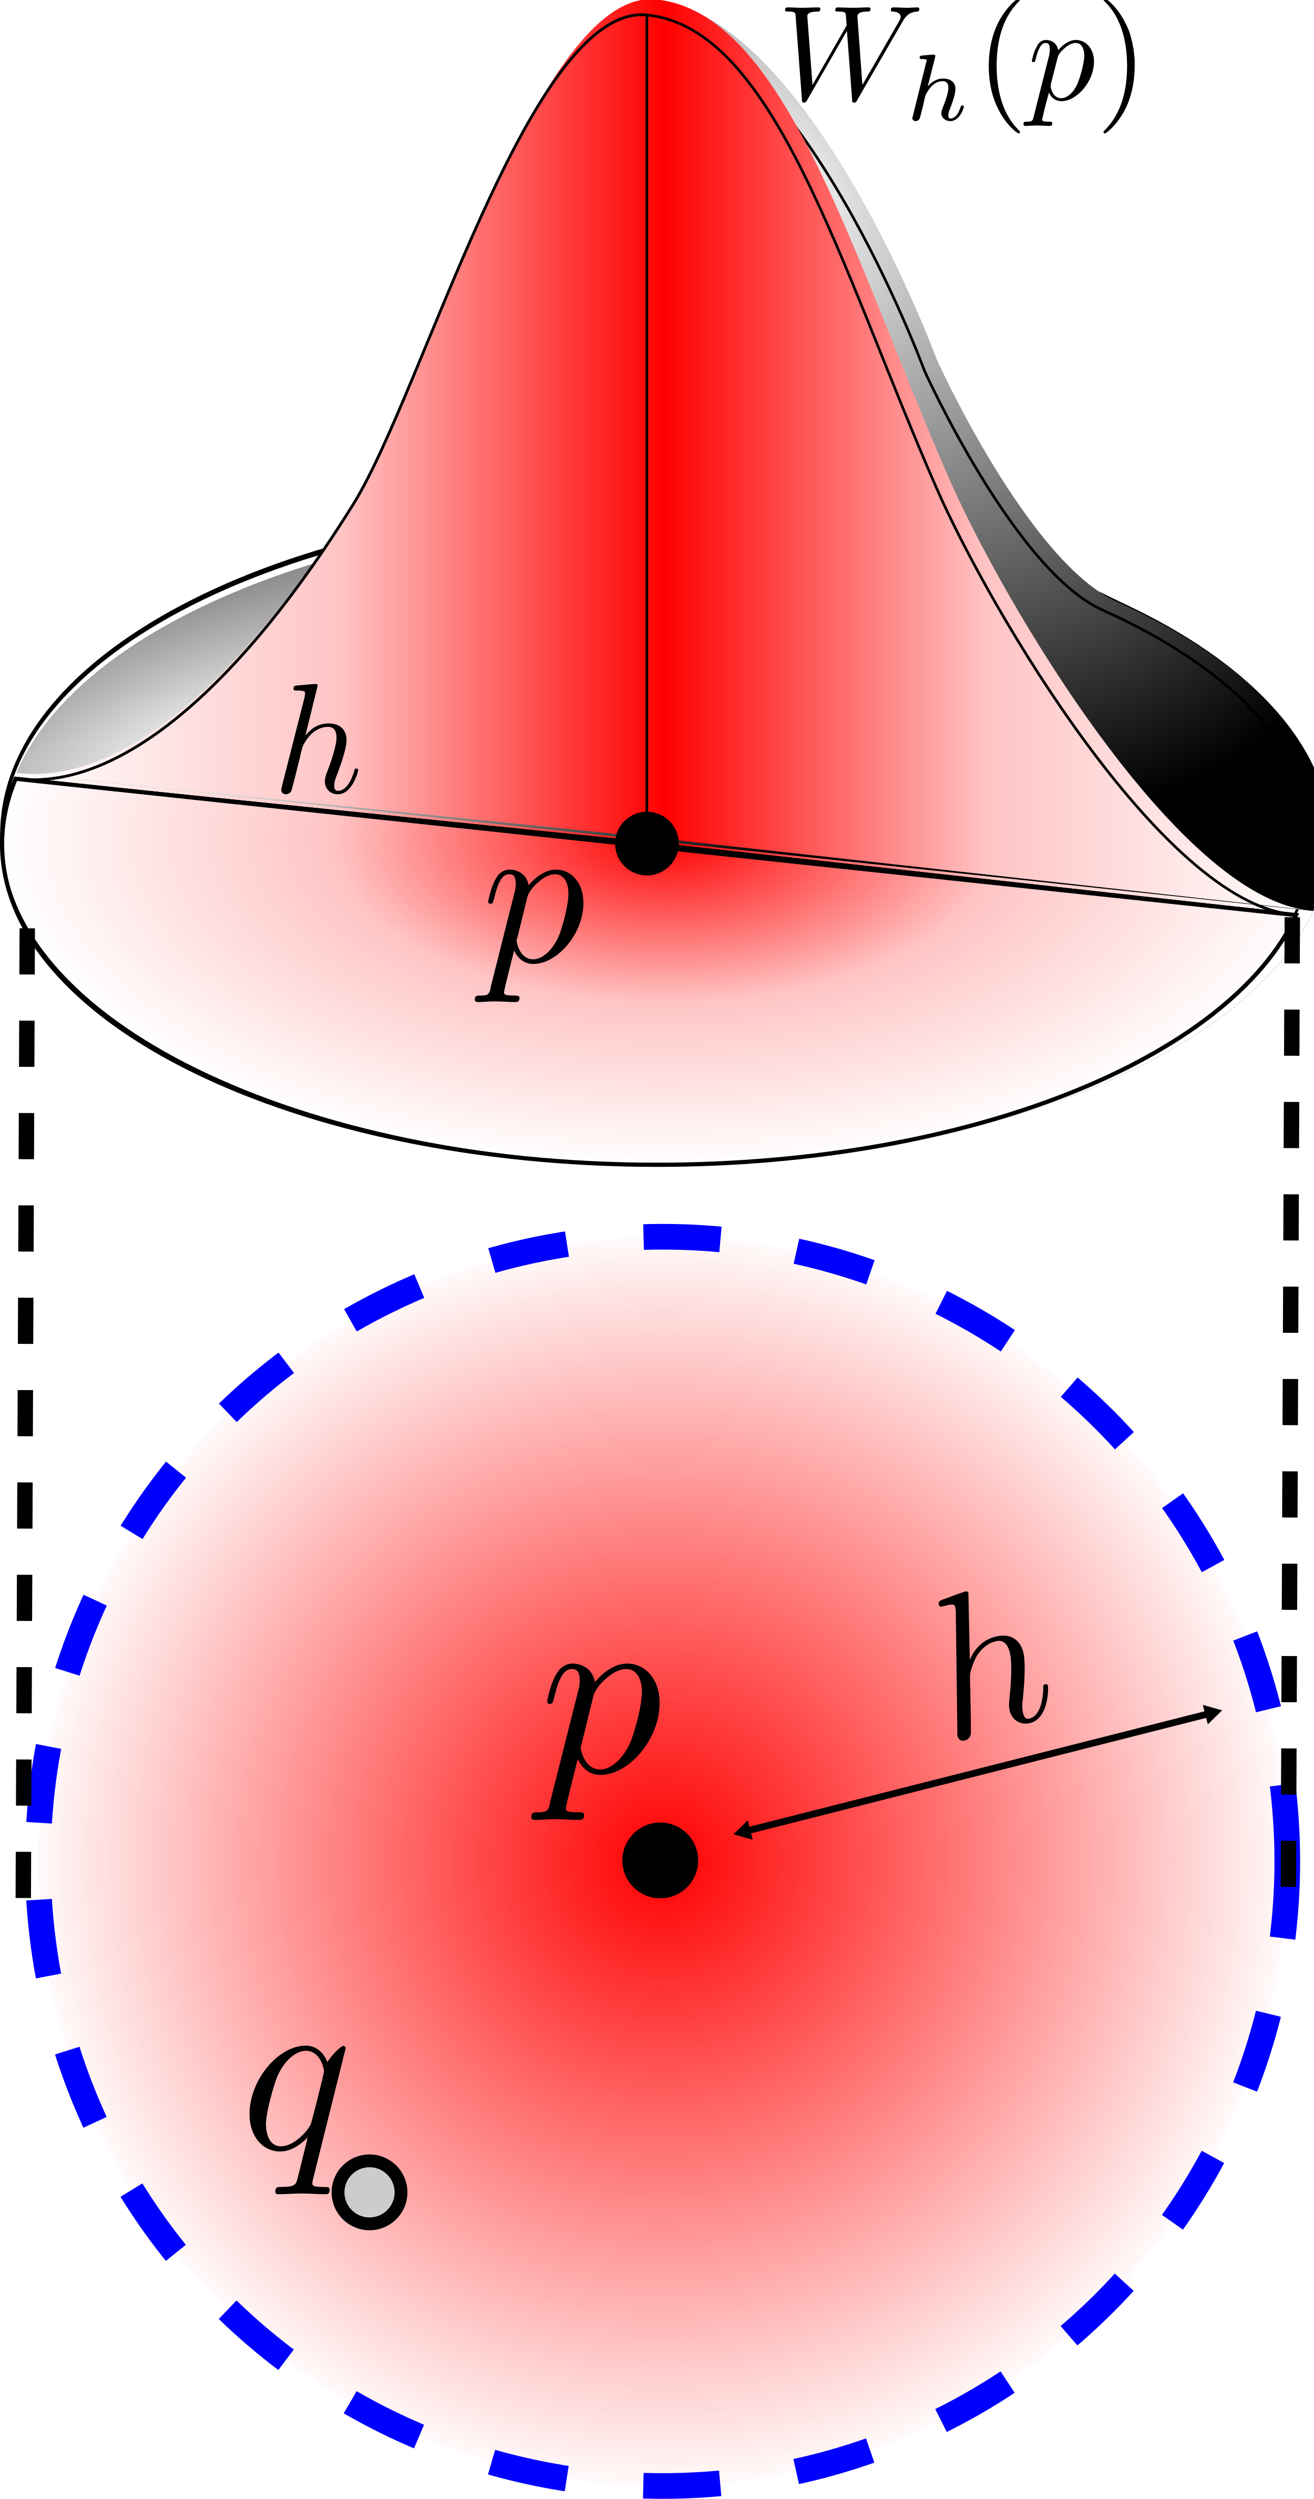 <?xml version="1.0" encoding="UTF-8" standalone="no"?>
<!-- Created with Inkscape (http://www.inkscape.org/) -->

<svg
   xmlns:dc="http://purl.org/dc/elements/1.1/"
   xmlns:cc="http://creativecommons.org/ns#"
   xmlns:rdf="http://www.w3.org/1999/02/22-rdf-syntax-ns#"
   xmlns:svg="http://www.w3.org/2000/svg"
   xmlns="http://www.w3.org/2000/svg"
   xmlns:xlink="http://www.w3.org/1999/xlink"
   xmlns:sodipodi="http://sodipodi.sourceforge.net/DTD/sodipodi-0.dtd"
   xmlns:inkscape="http://www.inkscape.org/namespaces/inkscape"
   width="51.217mm"
   height="97.408mm"
   viewBox="0 0 51.217 97.408"
   version="1.1"
   id="svg8"
   inkscape:version="0.92.3 (2405546, 2018-03-11)"
   sodipodi:docname="kernel_continuous.svg">
  <sodipodi:namedview
     id="base"
     pagecolor="#ffffff"
     bordercolor="#666666"
     borderopacity="1.0"
     inkscape:pageopacity="0.0"
     inkscape:pageshadow="2"
     inkscape:zoom="1.4"
     inkscape:cx="-32.159578"
     inkscape:cy="201.35406"
     inkscape:document-units="mm"
     inkscape:current-layer="layer1"
     showgrid="false"
     inkscape:window-width="1497"
     inkscape:window-height="898"
     inkscape:window-x="423"
     inkscape:window-y="68"
     inkscape:window-maximized="0"
     fit-margin-top="0"
     fit-margin-left="0"
     fit-margin-right="0"
     fit-margin-bottom="0" />
  <defs
     id="defs2">
    <linearGradient
       inkscape:collect="always"
       id="linearGradient1120">
      <stop
         style="stop-color:#ff0000;stop-opacity:1;"
         offset="0"
         id="stop1116" />
      <stop
         style="stop-color:#ff0000;stop-opacity:0;"
         offset="1"
         id="stop1118" />
    </linearGradient>
    <marker
       inkscape:isstock="true"
       style="overflow:visible"
       id="TriangleInL"
       refX="0"
       refY="0"
       orient="auto"
       inkscape:stockid="TriangleInL">
      <path
         transform="scale(-0.8)"
         style="fill:#000000;fill-opacity:1;fill-rule:evenodd;stroke:#000000;stroke-width:1pt;stroke-opacity:1"
         d="M 5.77,0 -2.88,5 V -5 Z"
         id="path1218"
         inkscape:connector-curvature="0" />
    </marker>
    <marker
       inkscape:isstock="true"
       style="overflow:visible"
       id="TriangleOutL"
       refX="0"
       refY="0"
       orient="auto"
       inkscape:stockid="TriangleOutL">
      <path
         transform="scale(0.8)"
         style="fill:#000000;fill-opacity:1;fill-rule:evenodd;stroke:#000000;stroke-width:1pt;stroke-opacity:1"
         d="M 5.77,0 -2.88,5 V -5 Z"
         id="path1227"
         inkscape:connector-curvature="0" />
    </marker>
    <marker
       inkscape:isstock="true"
       style="overflow:visible"
       id="Arrow2Lend"
       refX="0"
       refY="0"
       orient="auto"
       inkscape:stockid="Arrow2Lend">
      <path
         transform="matrix(-1.1,0,0,-1.1,-1.1,0)"
         d="M 8.719,4.034 -2.207,0.016 8.719,-4.002 c -1.745,2.372 -1.735,5.617 -6e-7,8.035 z"
         style="fill:#000000;fill-opacity:1;fill-rule:evenodd;stroke:#000000;stroke-width:0.625;stroke-linejoin:round;stroke-opacity:1"
         id="path1106"
         inkscape:connector-curvature="0" />
    </marker>
    <clipPath
       id="clipPath88"
       clipPathUnits="userSpaceOnUse">
      <path
         inkscape:connector-curvature="0"
         id="path86"
         d="M 2099.61,3720.03 C 1751.84,3717.02 1435.43,2572.45 1224.61,2233.5 892.5,1699.56 527.621,1364.99 207.621,1399.25 L 2116.09,1205.03 4076.09,988 c -394.29,37.15 -918.63,924.14 -1081.48,1297.03 -290.82,665.78 -489.92,1397.07 -878.52,1434.22 -5.54,0.54 -10.97,0.82 -16.48,0.78 z" />
    </clipPath>
    <linearGradient
       id="linearGradient100"
       spreadMethod="pad"
       gradientTransform="matrix(8,0,0,-8,-1083.9,5292.51)"
       gradientUnits="userSpaceOnUse"
       y2="367.312"
       x2="645.5"
       y1="367.312"
       x1="160.938">
      <stop
         id="stop90"
         offset="0"
         style="stop-opacity:1;stop-color:#ffffff" />
      <stop
         id="stop92"
         offset="0.25"
         style="stop-opacity:1;stop-color:#ffc4c4" />
      <stop
         id="stop94"
         offset="0.5"
         style="stop-opacity:1;stop-color:#ff0000" />
      <stop
         id="stop96"
         offset="0.75"
         style="stop-opacity:1;stop-color:#ffc4c4" />
      <stop
         id="stop98"
         offset="1"
         style="stop-opacity:1;stop-color:#ffffff" />
    </linearGradient>
    <clipPath
       id="clipPath70"
       clipPathUnits="userSpaceOnUse">
      <path
         inkscape:connector-curvature="0"
         id="path68"
         d="m 4084.1,988 c 34.38,70.66 52.5,144.37 52.5,220 0,276.99 -243.51,526.75 -633.79,703.08 m 0,0 c -268.55,117.15 -543.86,728.25 -543.86,728.25 0,0 -374.26,1018.55 -842.86,1080 V 1205.03 L 4084.1,988" />
    </clipPath>
    <radialGradient
       id="radialGradient76"
       spreadMethod="pad"
       gradientTransform="matrix(11.786,-12.981,-7.998,-7.262,-432.198,11054.5)"
       gradientUnits="userSpaceOnUse"
       r="126.781"
       cy="291.717"
       cx="444.138"
       fy="291.717"
       fx="444.138">
      <stop
         id="stop72"
         offset="0"
         style="stop-opacity:1;stop-color:#ffffff" />
      <stop
         id="stop74"
         offset="1"
         style="stop-opacity:1;stop-color:#000000" />
    </radialGradient>
    <clipPath
       id="clipPath44"
       clipPathUnits="userSpaceOnUse">
      <path
         inkscape:connector-curvature="0"
         id="path42"
         d="m 199.609,1400.03 c -26.91,-63.95 -41.25,-129.96 -41.25,-197.78 0,-538.16 890.621,-974.488 1989.261,-974.488 946.99,0 1739.29,324.066 1940,758.238 z" />
    </clipPath>
    <radialGradient
       id="radialGradient52"
       spreadMethod="pad"
       gradientTransform="matrix(10.201,0,0,-5.025,-1925.61,6479.4)"
       gradientUnits="userSpaceOnUse"
       r="195.5"
       cy="1050.22"
       cx="399.286"
       fy="1050.22"
       fx="399.286">
      <stop
         id="stop46"
         offset="0"
         style="stop-opacity:1;stop-color:#ff0000" />
      <stop
         id="stop48"
         offset="0.5"
         style="stop-opacity:1;stop-color:#ffc4c4" />
      <stop
         id="stop50"
         offset="1"
         style="stop-opacity:1;stop-color:#ffffff" />
    </radialGradient>
    <clipPath
       id="clipPath24"
       clipPathUnits="userSpaceOnUse">
      <path
         inkscape:connector-curvature="0"
         id="path22"
         d="m 4136.72,1202.18 c 0,-538.168 -890.59,-974.418 -1989.18,-974.418 -1098.63,0 -1989.22,436.25 -1989.22,974.418 0,538.16 890.59,974.45 1989.22,974.45 1098.59,0 1989.18,-436.29 1989.18,-974.45 z" />
    </clipPath>
    <radialGradient
       id="radialGradient30"
       spreadMethod="pad"
       gradientTransform="matrix(13.358,4.384,1.567,-4.774,-4333.44,5046.26)"
       gradientUnits="userSpaceOnUse"
       r="195.5"
       cy="992.323"
       cx="270.158"
       fy="992.323"
       fx="270.158">
      <stop
         id="stop26"
         offset="0"
         style="stop-opacity:1;stop-color:#ffffff" />
      <stop
         id="stop28"
         offset="1"
         style="stop-opacity:1;stop-color:#000000" />
    </radialGradient>
    <radialGradient
       inkscape:collect="always"
       xlink:href="#linearGradient1120"
       id="radialGradient1124"
       cx="66.426"
       cy="63.637"
       fx="66.426"
       fy="63.637"
       r="24.849"
       gradientUnits="userSpaceOnUse" />
  </defs>
  <g
     id="layer1"
     inkscape:groupmode="layer"
     inkscape:label="Layer 1"
     transform="translate(-40.599,8.922)">
    <circle
       r="24.349"
       cy="63.637"
       cx="66.426"
       id="path1077"
       style="opacity:1;fill:url(#radialGradient1124);fill-opacity:1;stroke:#0000ff;stroke-width:1;stroke-miterlimit:4;stroke-dasharray:3, 3;stroke-dashoffset:0" />
    <circle
       r="1.228"
       cy="63.6"
       cx="66.335"
       id="path1081"
       style="opacity:1;fill:#000000;fill-opacity:0.995;stroke:#000000;stroke-width:0.5;stroke-miterlimit:4;stroke-dasharray:none;stroke-dashoffset:0" />
    <path
       sodipodi:nodetypes="cc"
       inkscape:connector-curvature="0"
       id="path1083"
       d="M 69.624,62.471 87.798,57.861"
       style="fill:none;stroke:#000000;stroke-width:0.265px;stroke-linecap:butt;stroke-linejoin:miter;stroke-opacity:1;marker-start:url(#TriangleInL);marker-end:url(#TriangleOutL)" />
    <g
       id="g1899"
       transform="matrix(0.641,0,0,0.641,-140.798,-16)"
       style="fill:#000000">
      <g
         id="g1897"
         transform="matrix(0.3,0,0,-0.3,-52.5,222.75)"
         xml:space="preserve"
         stroke-miterlimit="10.433"
         font-style="normal"
         font-variant="normal"
         font-weight="normal"
         font-stretch="normal"
         font-size-adjust="none"
         letter-spacing="normal"
         word-spacing="normal"
         style="font-style:normal;font-variant:normal;font-weight:normal;font-stretch:normal;letter-spacing:normal;word-spacing:normal;text-anchor:start;fill:#000000;fill-opacity:1;fill-rule:evenodd;stroke:#000000;stroke-linecap:butt;stroke-linejoin:miter;stroke-miterlimit:10.433;stroke-dasharray:none;stroke-dashoffset:0;stroke-opacity:1"><path
           d="m 1229.8,340.36 v -0.15 -0.15 l -0.1,-0.14 v -0.13 -0.12 l -0.1,-0.12 v -0.11 -0.11 l -0.1,-0.1 v -0.09 l -0.1,-0.09 v -0.08 l -0.1,-0.07 v -0.07 l -0.1,-0.06 v -0.06 l -0.1,-0.06 -0.1,-0.05 v -0.04 l -0.1,-0.04 -0.1,-0.04 -0.1,-0.03 -0.1,-0.03 -0.2,-0.02 -0.1,-0.02 v -0.01 l -0.1,-0.01 -0.1,-0.01 h -0.1 v -0.01 l -0.1,-0.01 h -0.1 -0.1 l -0.1,-0.01 h -0.1 -0.1 v 0 h -0.1 -0.1 c -0.6,0 -1.2,0 -1.2,-0.94 0,-0.41 0.3,-0.61 0.7,-0.61 1.3,0 2.7,0.16 4.1,0.16 1.7,0 3.4,-0.16 5,-0.16 0.2,0 0.9,0 0.9,1 0,0.55 -0.5,0.55 -1.2,0.55 -2.5,0 -2.5,0.36 -2.5,0.79 0,0.61 2.1,8.72 2.4,9.97 0.7,-1.44 2.1,-3.19 4.6,-3.19 v 1.1 c -3.3,0 -4,4.14 -4,4.44 0,0.09 0,0.2 0.2,0.79 l 2.4,9.77 c 0.4,1.34 1.7,2.73 2.6,3.48 1.7,1.55 3.2,1.89 4,1.89 2,0 3.2,-1.73 3.2,-4.68 0,-2.94 -1.6,-8.66 -2.5,-10.57 -1.7,-3.48 -4.1,-5.12 -5.9,-5.12 v -1.1 c 5.8,0 12,7.27 12,14.6 0,4.69 -2.8,7.97 -6.6,7.97 -2.5,0 -4.9,-1.78 -6.5,-3.74 -0.5,2.69 -2.7,3.74 -4.5,3.74 -2.3,0 -3.3,-1.94 -3.7,-2.83 -0.9,-1.7 -1.5,-4.69 -1.5,-4.84 0,-0.5 0.5,-0.5 0.5,-0.5 0.5,0 0.6,0.06 0.9,1.15 0.8,3.53 1.8,5.92 3.6,5.92 0.9,0 1.6,-0.39 1.6,-2.28 0,-1.15 -0.2,-1.7 -0.4,-2.54 z"
           id="path1895"
           inkscape:connector-curvature="0"
           style="fill:#000000;stroke-width:0" /></g>    </g>
    <g
       transform="matrix(1.772,-0.475,0.475,1.772,-91.933,74.955)"
       id="g940">
      <g
         style="font-style:normal;font-variant:normal;font-weight:normal;font-stretch:normal;letter-spacing:normal;word-spacing:normal;text-anchor:start;fill:none;fill-opacity:1;fill-rule:evenodd;stroke:#000000;stroke-linecap:butt;stroke-linejoin:miter;stroke-miterlimit:10.433;stroke-dasharray:none;stroke-dashoffset:0;stroke-opacity:1"
         id="g938"
         transform="matrix(0.087,0,0,-0.087,-15.163,45.666)"
         xml:space="preserve"
         stroke-miterlimit="10.433"
         font-style="normal"
         font-variant="normal"
         font-weight="normal"
         font-stretch="normal"
         font-size-adjust="none"
         letter-spacing="normal"
         word-spacing="normal"><path
           style="fill:#000000;stroke-width:0"
           inkscape:connector-curvature="0"
           d="m 1240.1,380.47 v 0.01 0 0.01 0.01 0.01 0.01 0.02 0.02 0.02 0.02 0.02 0.02 0.03 0.02 l -0.1,0.02 v 0.03 0.02 0.03 0.02 0.03 l -0.1,0.02 v 0.01 0.01 0.01 0.01 0.01 0.01 l -0.1,0.01 v 0.01 0.01 0.01 0.01 0 l -0.1,0.01 v 0.01 0 0.01 h -0.1 v 0.01 0 0 l -0.1,0.01 v 0 0 0 c -1.2,0 -4.8,-0.41 -6.1,-0.5 -0.4,-0.05 -1,-0.09 -1,-1 0,-0.59 0.5,-0.59 1.2,-0.59 2.4,0 2.5,-0.35 2.5,-0.85 l -0.1,-1 -7.3,-28.7 c -0.2,-0.69 -0.2,-0.8 -0.2,-1.09 0,-1.15 1,-1.4 1.5,-1.4 0.8,0 1.6,0.6 1.8,1.3 l 1,3.78 1.1,4.49 c 0.3,1.09 0.6,2.18 0.8,3.34 0.1,0.3 0.5,1.94 0.6,2.24 0.1,0.45 1.7,3.25 3.4,4.59 1.1,0.8 2.6,1.73 4.7,1.73 2.2,0 2.7,-1.68 2.7,-3.48 0,-2.69 -1.9,-8.13 -3.1,-11.16 -0.4,-1.15 -0.6,-1.75 -0.6,-2.75 0,-2.33 1.7,-4.08 4.1,-4.08 4.7,0 6.5,7.27 6.5,7.68 0,0.5 -0.4,0.5 -0.6,0.5 -0.5,0 -0.5,-0.16 -0.7,-0.91 -0.8,-2.64 -2.4,-6.17 -5.1,-6.17 -0.9,0 -1.2,0.5 -1.2,1.64 0,1.25 0.4,2.45 0.9,3.55 0.8,2.14 3,8.06 3,10.95 0,3.23 -2,5.33 -5.7,5.33 -3.2,0 -5.5,-1.53 -7.4,-3.83 z"
           id="path936" /></g>    </g>
    <circle
       r="1.228"
       cy="76.539"
       cx="55.002"
       id="path1081-3"
       style="opacity:1;fill:#cccccc;fill-opacity:0.995;stroke:#000000;stroke-width:0.5;stroke-miterlimit:4;stroke-dasharray:none;stroke-dashoffset:0" />
    <g
       id="g949"
       transform="matrix(2.101,0,0,2.101,-142.664,42.226)">
      <g
         word-spacing="normal"
         letter-spacing="normal"
         font-size-adjust="none"
         font-stretch="normal"
         font-weight="normal"
         font-variant="normal"
         font-style="normal"
         stroke-miterlimit="10.433"
         xml:space="preserve"
         transform="matrix(0.087,0,0,-0.087,-15.163,45.666)"
         id="content"
         style="font-style:normal;font-variant:normal;font-weight:normal;font-stretch:normal;letter-spacing:normal;word-spacing:normal;text-anchor:start;fill:none;fill-opacity:1;fill-rule:evenodd;stroke:#000000;stroke-linecap:butt;stroke-linejoin:miter;stroke-miterlimit:10.433;stroke-dasharray:none;stroke-dashoffset:0;stroke-opacity:1"><path
           id="path946"
           d="m 1250.6,367.91 v 0.02 0.02 0.02 0.02 0.02 0.02 0.02 0.02 0.02 l -0.1,0.03 v 0.02 0.02 0.02 0.02 0.02 0.02 0.01 l -0.1,0.02 v 0.02 0.02 0.01 0.01 l -0.1,0.02 v 0.01 0.01 0.01 l -0.1,0.01 v 0.01 0 0.01 h -0.1 v 0 0 c -0.5,0 -2.5,-1.98 -3.4,-3.44 -1.1,2.69 -3,3.49 -4.6,3.49 v -1.1 c 3.2,0 3.9,-4.03 3.9,-4.37 0,-0.31 -2.7,-11.22 -2.9,-11.42 -0.7,-1.39 -3.5,-4.58 -6.3,-4.58 v 0 c -3,0 -3.2,3.84 -3.2,4.69 0,2.39 1.5,7.81 2.3,9.9 1.5,3.69 4.1,5.78 6.2,5.78 v 1.1 c -5.9,0 -12,-7.38 -12,-14.6 0,-4.87 2.9,-7.97 6.5,-7.97 2.2,0 4.1,1.19 5.9,2.99 -0.4,-1.74 -2.1,-8.47 -2.2,-8.92 -0.4,-1.39 -0.8,-1.6 -3.6,-1.64 -0.6,0 -1.1,0 -1.1,-1 0,-0.05 0,-0.55 0.6,-0.55 1.6,0 3.3,0.16 5,0.16 1.7,0 3.5,-0.16 5.1,-0.16 0.3,0 0.9,0 0.9,1 0,0.55 -0.5,0.55 -1.3,0.55 -2.4,0 -2.4,0.36 -2.4,0.79 0,0.36 0.1,0.66 0.2,1.1 z"
           inkscape:connector-curvature="0"
           style="fill:#000000;stroke-width:0" /></g>    </g>
    <g
       transform="matrix(0.013,0,0,-0.013,38.648,39.407)"
       id="g18">
      <g
         id="g20"
         clip-path="url(#clipPath24)">
        <path
           d="m 4136.72,1202.18 c 0,-538.168 -890.59,-974.418 -1989.18,-974.418 -1098.63,0 -1989.22,436.25 -1989.22,974.418 0,538.16 890.59,974.45 1989.22,974.45 1098.59,0 1989.18,-436.29 1989.18,-974.45"
           style="fill:url(#radialGradient30);fill-opacity:1;fill-rule:nonzero;stroke:none"
           id="path32"
           inkscape:connector-curvature="0" />
      </g>
    </g>
    <g
       id="g34"
       transform="matrix(0.01,0,0,0.016,38.648,39.407)">
      <path
         d="m 5284.69,-987.632 c 0,442.12 -1137.72,800.517 -2541.19,800.517 -1403.51,0 -2541.244,-358.397 -2541.244,-800.517 0,-442.128 1137.734,-800.558 2541.244,-800.558 1403.47,0 2541.19,358.43 2541.19,800.558 z"
         style="fill:none;stroke:#000000;stroke-width:13.032;stroke-linecap:butt;stroke-linejoin:miter;stroke-miterlimit:4;stroke-dasharray:none;stroke-opacity:1"
         id="path36"
         inkscape:connector-curvature="0" />
    </g>
    <g
       transform="matrix(0.013,0,0,-0.013,38.648,39.407)"
       id="g38">
      <g
         id="g40"
         clip-path="url(#clipPath44)">
        <path
           d="m 199.609,1400.03 c -26.91,-63.95 -41.25,-129.96 -41.25,-197.78 0,-538.16 890.621,-974.488 1989.261,-974.488 946.99,0 1739.29,324.066 1940,758.238"
           style="fill:url(#radialGradient52);fill-opacity:1;fill-rule:nonzero;stroke:none"
           id="path54"
           inkscape:connector-curvature="0" />
      </g>
    </g>
    <path
       d="m 41.21,21.435 c -0.345,0.821 -0.53,1.668 -0.53,2.539 0,6.908 11.433,12.509 25.536,12.509 12.156,0 22.327,-4.16 24.903,-9.733 z"
       style="fill:none;stroke:#000000;stroke-width:0.163;stroke-linecap:butt;stroke-linejoin:miter;stroke-miterlimit:4;stroke-dasharray:none;stroke-opacity:1"
       id="path56"
       inkscape:connector-curvature="0" />
    <path
       d="M 65.812,23.938 V -8.338 c 4.988,0.477 7.545,9.865 11.278,18.412 2.09,4.786 8.82,16.174 13.882,16.651 z"
       style="fill:none;stroke:#000000;stroke-width:0.103;stroke-linecap:butt;stroke-linejoin:miter;stroke-miterlimit:4;stroke-dasharray:none;stroke-opacity:1"
       id="path62"
       inkscape:connector-curvature="0" />
    <g
       transform="matrix(0.013,0,0,-0.013,38.648,39.407)"
       id="g64">
      <g
         id="g66"
         clip-path="url(#clipPath70)">
        <path
           d="m 4084.1,988 c 34.38,70.66 52.5,144.37 52.5,220 0,276.99 -243.51,526.75 -633.79,703.08 m 0,0 c -268.55,117.15 -543.86,728.25 -543.86,728.25 0,0 -374.26,1018.55 -842.86,1080 V 1205.03 L 4084.1,988"
           style="fill:url(#radialGradient76);fill-opacity:1;fill-rule:nonzero;stroke:none"
           id="path78"
           inkscape:connector-curvature="0" />
      </g>
    </g>
    <path
       d="m 91.074,26.724 c 0.441,-0.907 0.674,-1.853 0.674,-2.824 0,-3.556 -3.126,-6.762 -8.136,-9.025 m 0,0 C 80.165,13.371 76.631,5.526 76.631,5.526 c 0,0 -4.804,-13.075 -10.82,-13.864 V 23.938 l 25.263,2.786"
       style="fill:none;stroke:#000000;stroke-width:0.103;stroke-linecap:butt;stroke-linejoin:miter;stroke-miterlimit:4;stroke-dasharray:none;stroke-opacity:1"
       id="path80"
       inkscape:connector-curvature="0" />
    <g
       transform="matrix(0.013,0,0,-0.013,38.648,39.407)"
       id="g82">
      <g
         id="g84"
         clip-path="url(#clipPath88)">
        <path
           d="M 2099.61,3720.03 C 1751.84,3717.02 1435.43,2572.45 1224.61,2233.5 892.5,1699.56 527.621,1364.99 207.621,1399.25 L 2116.09,1205.03 4076.09,988 c -394.29,37.15 -918.63,924.14 -1081.48,1297.03 -290.82,665.78 -489.92,1397.07 -878.52,1434.22 -5.54,0.54 -10.97,0.82 -16.48,0.78"
           style="fill:url(#linearGradient100);fill-opacity:1;fill-rule:nonzero;stroke:none"
           id="path102"
           inkscape:connector-curvature="0" />
      </g>
    </g>
    <path
       d="m 65.6,-8.347 c -4.464,0.039 -8.526,14.731 -11.232,19.082 -4.263,6.854 -8.947,11.149 -13.055,10.709 l 24.499,2.493 25.16,2.786 C 85.91,26.247 79.179,14.861 77.089,10.074 73.356,1.528 70.8,-7.86 65.812,-8.336 c -0.071,-0.007 -0.141,-0.011 -0.212,-0.01 z"
       style="fill:none;stroke:#000000;stroke-width:0.103;stroke-linecap:butt;stroke-linejoin:miter;stroke-miterlimit:4;stroke-dasharray:none;stroke-opacity:1"
       id="path104"
       inkscape:connector-curvature="0" />
    <path
       d="M 65.812,-8.338 C 61.264,-8.778 57.118,6.314 54.369,10.734 50.106,17.589 45.42,21.884 41.312,21.444 l 24.5,2.494 z"
       style="fill:none;stroke:#000000;stroke-width:0.103;stroke-linecap:butt;stroke-linejoin:miter;stroke-miterlimit:4;stroke-dasharray:none;stroke-opacity:1"
       id="path106"
       inkscape:connector-curvature="0" />
    <g
       transform="matrix(0.225,0,0,0.225,-112.109,-8.375)"
       id="g268">
      <g
         style="font-style:normal;font-variant:normal;font-weight:normal;font-stretch:normal;letter-spacing:normal;word-spacing:normal;text-anchor:start;fill:none;fill-opacity:1;fill-rule:evenodd;stroke:#000000;stroke-linecap:butt;stroke-linejoin:miter;stroke-miterlimit:10.433;stroke-dasharray:none;stroke-dashoffset:0;stroke-opacity:1"
         word-spacing="normal"
         letter-spacing="normal"
         font-size-adjust="none"
         font-stretch="normal"
         font-weight="normal"
         font-variant="normal"
         font-style="normal"
         stroke-miterlimit="10.433"
         xml:space="preserve"
         transform="matrix(0.724,0,0,-0.724,-126.667,415)"
         id="content-6"><path
           style="fill:#000000;stroke-width:0"
           inkscape:connector-curvature="0"
           id="path265"
           d="m 1229.8,340.36 v -0.15 -0.15 l -0.1,-0.14 v -0.13 -0.12 l -0.1,-0.12 v -0.11 -0.11 l -0.1,-0.1 v -0.09 l -0.1,-0.09 v -0.08 l -0.1,-0.07 v -0.07 l -0.1,-0.06 v -0.06 l -0.1,-0.06 -0.1,-0.05 v -0.04 l -0.1,-0.04 -0.1,-0.04 -0.1,-0.03 -0.1,-0.03 -0.2,-0.02 -0.1,-0.02 v -0.01 l -0.1,-0.01 -0.1,-0.01 h -0.1 v -0.01 l -0.1,-0.01 h -0.1 -0.1 l -0.1,-0.01 h -0.1 -0.1 v 0 h -0.1 -0.1 c -0.6,0 -1.2,0 -1.2,-0.94 0,-0.41 0.3,-0.61 0.7,-0.61 1.3,0 2.7,0.16 4.1,0.16 1.7,0 3.4,-0.16 5,-0.16 0.2,0 0.9,0 0.9,1 0,0.55 -0.5,0.55 -1.2,0.55 -2.5,0 -2.5,0.36 -2.5,0.79 0,0.61 2.1,8.72 2.4,9.97 0.7,-1.44 2.1,-3.19 4.6,-3.19 v 1.1 c -3.3,0 -4,4.14 -4,4.44 0,0.09 0,0.2 0.2,0.79 l 2.4,9.77 c 0.4,1.34 1.7,2.73 2.6,3.48 1.7,1.55 3.2,1.89 4,1.89 2,0 3.2,-1.73 3.2,-4.68 0,-2.94 -1.6,-8.66 -2.5,-10.57 -1.7,-3.48 -4.1,-5.12 -5.9,-5.12 v -1.1 c 5.8,0 12,7.27 12,14.6 0,4.69 -2.8,7.97 -6.6,7.97 -2.5,0 -4.9,-1.78 -6.5,-3.74 -0.5,2.69 -2.7,3.74 -4.5,3.74 -2.3,0 -3.3,-1.94 -3.7,-2.83 -0.9,-1.7 -1.5,-4.69 -1.5,-4.84 0,-0.5 0.5,-0.5 0.5,-0.5 0.5,0 0.6,0.06 0.9,1.15 0.8,3.53 1.8,5.92 3.6,5.92 0.9,0 1.6,-0.39 1.6,-2.28 0,-1.15 -0.2,-1.7 -0.4,-2.54 z" /></g>    </g>
    <g
       id="g834"
       transform="matrix(0.146,0,0,0.146,-34.455,-29.006)">
      <g
         word-spacing="normal"
         letter-spacing="normal"
         font-size-adjust="none"
         font-stretch="normal"
         font-weight="normal"
         font-variant="normal"
         font-style="normal"
         stroke-miterlimit="10.433"
         xml:space="preserve"
         transform="matrix(0.724,0,0,-0.724,-126.667,415)"
         id="g832"
         style="font-style:normal;font-variant:normal;font-weight:normal;font-stretch:normal;letter-spacing:normal;word-spacing:normal;text-anchor:start;fill:none;fill-opacity:1;fill-rule:evenodd;stroke:#000000;stroke-linecap:butt;stroke-linejoin:miter;stroke-miterlimit:10.433;stroke-dasharray:none;stroke-dashoffset:0;stroke-opacity:1"><path
           id="path822"
           d="m 1217.5,374.69 0.2,0.41 0.3,0.39 0.2,0.38 0.2,0.37 0.2,0.18 0.1,0.17 0.1,0.17 0.2,0.17 0.1,0.16 0.2,0.15 0.1,0.15 0.2,0.15 0.1,0.13 0.2,0.14 0.2,0.12 0.2,0.12 0.1,0.12 0.2,0.1 0.2,0.1 0.2,0.1 0.3,0.08 0.2,0.08 0.2,0.07 0.3,0.06 0.2,0.06 0.3,0.04 0.3,0.04 0.3,0.03 c 0.4,0.04 0.9,0.04 0.9,1 0,0.18 -0.2,0.54 -0.6,0.54 -1.2,0 -2.6,-0.15 -3.8,-0.15 -1.7,0 -3.6,0.15 -5.2,0.15 -0.3,0 -0.9,0 -0.9,-0.95 0,-0.55 0.4,-0.59 0.7,-0.59 1.2,-0.05 2.9,-0.46 2.9,-1.94 0,-0.55 -0.2,-0.95 -0.6,-1.66 l -13.5,-23.45 -1.8,24.7 c -0.1,1 -0.1,2.3 3.5,2.35 0.8,0 1.3,0 1.3,1 0,0.5 -0.5,0.54 -0.7,0.54 -2,0 -4.1,-0.15 -6.1,-0.15 -1.1,0 -4.1,0.15 -5.2,0.15 -0.3,0 -1,0 -1,-1 0,-0.54 0.5,-0.54 1.2,-0.54 2.2,0 2.6,-0.3 2.7,-1.25 l 0.3,-3.83 -12.6,-21.97 -1.9,25.25 c 0,0.59 0,1.75 3.7,1.8 0.5,0 1.1,0 1.1,1 0,0.54 -0.6,0.54 -0.7,0.54 -2,0 -4.1,-0.15 -6.1,-0.15 -1.8,0 -3.6,0.15 -5.3,0.15 -0.2,0 -0.9,0 -0.9,-0.95 0,-0.59 0.5,-0.59 1.3,-0.59 2.5,0 2.5,-0.46 2.6,-1.85 l 2.3,-30.44 c 0,-0.9 0.1,-1.29 0.8,-1.29 0.6,0 0.7,0.29 1.2,1.04 l 14.6,25.41 1.9,-25.16 c 0,-1.04 0.1,-1.29 0.8,-1.29 0.6,0 0.9,0.5 1.1,0.94 z"
           inkscape:connector-curvature="0"
           style="fill:#000000;stroke-width:0" /><path
           id="path824"
           d="m 1229.8,362.02 v 0 0.01 0 0.01 0 0.01 0 0.01 0.01 0 0.02 0.02 0.02 0.02 0.02 0.02 0.02 0.02 0.03 0.04 0.05 0.02 l 0.1,0.03 v 0.02 0.02 0.02 0.02 0.01 0.02 0.01 0 0.01 0.01 0 0.01 0 0.01 0 0 0 0.01 c 0,0.18 -0.1,0.5 -0.6,0.5 -0.7,0 -3.5,-0.28 -4.4,-0.36 -0.3,-0.03 -0.8,-0.07 -0.8,-0.8 0,-0.48 0.5,-0.48 0.9,-0.48 1.7,0 1.7,-0.25 1.7,-0.54 0,-0.23 -0.1,-0.45 -0.2,-0.76 l -4.9,-19.72 c -0.2,-0.62 -0.2,-0.69 -0.2,-0.77 0,-0.51 0.5,-1.1 1.2,-1.1 0.4,0 1.1,0.17 1.5,0.9 0.1,0.2 0.4,1.45 0.6,2.19 l 0.8,3.11 c 0.1,0.51 0.4,1.84 0.5,2.36 0.4,1.33 0.4,1.36 1.1,2.48 1.1,1.71 2.8,3.69 5.5,3.69 2,0 2.1,-1.61 2.1,-2.44 0,-2.09 -1.5,-5.95 -2.1,-7.42 -0.3,-0.98 -0.5,-1.3 -0.5,-1.89 0,-1.84 1.6,-2.98 3.3,-2.98 3.5,0 5,4.79 5,5.32 0,0.46 -0.4,0.46 -0.5,0.46 -0.5,0 -0.5,-0.21 -0.7,-0.6 -0.8,-2.78 -2.3,-4.22 -3.7,-4.22 -0.7,0 -0.8,0.49 -0.8,1.22 0,0.8 0.1,1.25 0.8,2.83 0.4,1.08 1.8,4.77 1.8,6.72 0,0.56 0,2.03 -1.3,3.03 -0.6,0.45 -1.6,0.94 -3.2,0.94 -2.6,0 -4.4,-1.39 -5.7,-2.89 z"
           inkscape:connector-curvature="0"
           style="fill:#000000;stroke-width:0" /><path
           id="path826"
           d="m 1261.1,334.49 v 0.02 0.03 0.01 0.02 0.01 0.02 0.02 0.01 0.02 0.02 0.03 0.02 l -0.1,0.02 v 0.03 0.03 0.03 0.04 l -0.1,0.03 v 0.02 0.02 0.02 0.02 l -0.1,0.02 v 0.03 0.02 0.02 l -0.1,0.03 v 0.03 0.02 0.03 l -0.1,0.03 v 0.03 0.03 0.03 l -0.1,0.03 v 0.03 0.04 l -0.1,0.03 v 0.04 0.04 l -0.1,0.03 v 0.04 c -6.2,6.28 -7.8,15.69 -7.8,23.31 0,8.68 1.9,17.35 8,23.57 0.6,0.61 0.6,0.7 0.6,0.86 0,0.34 -0.2,0.48 -0.5,0.48 -0.5,0 -4.9,-3.37 -7.9,-9.7 -2.5,-5.49 -3.1,-11.02 -3.1,-15.21 0,-3.89 0.5,-9.9 3.3,-15.54 2.9,-6.13 7.2,-9.36 7.7,-9.36 0.3,0 0.5,0.14 0.5,0.5 z"
           inkscape:connector-curvature="0"
           style="fill:#000000;stroke-width:0" /><path
           id="path828"
           d="m 1266.2,340.36 v -0.15 l -0.1,-0.15 v -0.14 -0.13 l -0.1,-0.12 v -0.12 -0.11 l -0.1,-0.11 v -0.1 l -0.1,-0.09 v -0.09 -0.08 l -0.1,-0.07 -0.1,-0.07 v -0.06 l -0.1,-0.06 v -0.06 l -0.1,-0.05 -0.1,-0.04 -0.1,-0.04 -0.1,-0.04 -0.1,-0.03 -0.1,-0.03 -0.1,-0.02 -0.1,-0.02 -0.1,-0.01 -0.1,-0.01 v -0.01 h -0.1 l -0.1,-0.01 -0.1,-0.01 v 0 h -0.1 l -0.1,-0.01 h -0.1 -0.1 -0.1 -0.1 -0.1 c -0.6,0 -1.1,0 -1.1,-0.94 0,-0.41 0.2,-0.61 0.6,-0.61 1.4,0 2.8,0.16 4.2,0.16 1.6,0 3.3,-0.16 4.9,-0.16 0.3,0 0.9,0 0.9,1 0,0.55 -0.5,0.55 -1.2,0.55 -2.5,0 -2.5,0.36 -2.5,0.79 0,0.61 2.1,8.72 2.5,9.97 0.6,-1.44 2,-3.19 4.6,-3.19 l -0.1,1.1 c -3.3,0 -3.9,4.14 -3.9,4.44 0,0.09 0,0.2 0.1,0.79 l 2.5,9.77 c 0.3,1.34 1.7,2.73 2.6,3.48 1.7,1.55 3.2,1.89 4,1.89 2,0 3.2,-1.73 3.2,-4.68 0,-2.94 -1.7,-8.66 -2.6,-10.57 -1.6,-3.48 -4,-5.12 -5.9,-5.12 l 0.1,-1.1 c 5.7,0 12,7.27 12,14.6 0,4.69 -2.9,7.97 -6.7,7.97 -2.5,0 -4.8,-1.78 -6.5,-3.74 -0.5,2.69 -2.6,3.74 -4.5,3.74 -2.3,0 -3.2,-1.94 -3.6,-2.83 -1,-1.7 -1.6,-4.69 -1.6,-4.84 0,-0.5 0.5,-0.5 0.6,-0.5 0.5,0 0.5,0.06 0.8,1.15 0.9,3.53 1.9,5.92 3.7,5.92 0.8,0 1.5,-0.39 1.5,-2.28 0,-1.15 -0.1,-1.7 -0.3,-2.54 z"
           inkscape:connector-curvature="0"
           style="fill:#000000;stroke-width:0" /><path
           id="path830"
           d="m 1303.4,358.89 v 0.38 0.38 0.39 0.41 0.84 l -0.1,0.88 -0.1,0.92 -0.1,0.95 -0.1,0.98 -0.2,1 -0.2,1.02 -0.2,1.04 -0.3,1.05 -0.3,1.06 -0.3,1.06 -0.4,1.07 -0.2,0.53 -0.3,0.53 -0.2,0.53 -0.3,0.53 c -2.9,6.13 -7.2,9.36 -7.7,9.36 -0.3,0 -0.5,-0.19 -0.5,-0.48 0,-0.16 0,-0.25 0.9,-1.16 4.9,-4.92 7.8,-12.84 7.8,-23.27 0,-8.51 -1.9,-17.28 -8.1,-23.56 -0.6,-0.59 -0.6,-0.7 -0.6,-0.84 0,-0.3 0.2,-0.5 0.5,-0.5 0.5,0 4.9,3.39 7.9,9.72 2.5,5.47 3.1,11 3.1,15.18 z"
           inkscape:connector-curvature="0"
           style="fill:#000000;stroke-width:0" /></g>    </g>
    <circle
       r="1.097"
       cy="23.962"
       cx="65.815"
       id="path1261"
       style="opacity:1;fill:#000000;fill-opacity:0.995;stroke:#000000;stroke-width:0.289;stroke-miterlimit:4;stroke-dasharray:none;stroke-dashoffset:0" />
    <g
       id="g1003"
       transform="matrix(0.169,0,0,0.169,-77.346,-5.774)">
      <g
         word-spacing="normal"
         letter-spacing="normal"
         font-size-adjust="none"
         font-stretch="normal"
         font-weight="normal"
         font-variant="normal"
         font-style="normal"
         stroke-miterlimit="10.433"
         xml:space="preserve"
         transform="matrix(0.724,0,0,-0.724,-126.667,415)"
         id="g1001"
         style="font-style:normal;font-variant:normal;font-weight:normal;font-stretch:normal;letter-spacing:normal;word-spacing:normal;text-anchor:start;fill:none;fill-opacity:1;fill-rule:evenodd;stroke:#000000;stroke-linecap:butt;stroke-linejoin:miter;stroke-miterlimit:10.433;stroke-dasharray:none;stroke-dashoffset:0;stroke-opacity:1"><path
           id="path999"
           d="m 1240.1,380.47 v 0.01 0 0.01 0.01 0.01 0.01 0.02 0.02 0.02 0.02 0.02 0.02 0.03 0.02 l -0.1,0.02 v 0.03 0.02 0.03 0.02 0.03 l -0.1,0.02 v 0.01 0.01 0.01 0.01 0.01 0.01 l -0.1,0.01 v 0.01 0.01 0.01 0.01 0 l -0.1,0.01 v 0.01 0 0.01 h -0.1 v 0.01 0 0 l -0.1,0.01 v 0 0 0 c -1.2,0 -4.8,-0.41 -6.1,-0.5 -0.4,-0.05 -1,-0.09 -1,-1 0,-0.59 0.5,-0.59 1.2,-0.59 2.4,0 2.5,-0.35 2.5,-0.85 l -0.1,-1 -7.3,-28.7 c -0.2,-0.69 -0.2,-0.8 -0.2,-1.09 0,-1.15 1,-1.4 1.5,-1.4 0.8,0 1.6,0.6 1.8,1.3 l 1,3.78 1.1,4.49 c 0.3,1.09 0.6,2.18 0.8,3.34 0.1,0.3 0.5,1.94 0.6,2.24 0.1,0.45 1.7,3.25 3.4,4.59 1.1,0.8 2.6,1.73 4.7,1.73 2.2,0 2.7,-1.68 2.7,-3.48 0,-2.69 -1.9,-8.13 -3.1,-11.16 -0.4,-1.15 -0.6,-1.75 -0.6,-2.75 0,-2.33 1.7,-4.08 4.1,-4.08 4.7,0 6.5,7.27 6.5,7.68 0,0.5 -0.4,0.5 -0.6,0.5 -0.5,0 -0.5,-0.16 -0.7,-0.91 -0.8,-2.64 -2.4,-6.17 -5.1,-6.17 -0.9,0 -1.2,0.5 -1.2,1.64 0,1.25 0.4,2.45 0.9,3.55 0.8,2.14 3,8.06 3,10.95 0,3.23 -2,5.33 -5.7,5.33 -3.2,0 -5.5,-1.53 -7.4,-3.83 z"
           inkscape:connector-curvature="0"
           style="fill:#000000;stroke-width:0" /></g>    </g>
    <path
       style="fill:none;stroke:#000000;stroke-width:0.6;stroke-linecap:butt;stroke-linejoin:miter;stroke-miterlimit:4;stroke-dasharray:1.8, 1.8;stroke-dashoffset:0;stroke-opacity:1"
       d="m 90.815,64.633 0.156,-37.907"
       id="path1099"
       inkscape:connector-curvature="0" />
    <path
       style="fill:none;stroke:#000000;stroke-width:0.6;stroke-linecap:butt;stroke-linejoin:miter;stroke-miterlimit:4;stroke-dasharray:1.8, 1.8;stroke-dashoffset:0;stroke-opacity:1"
       d="m 41.506,65.065 0.156,-37.907"
       id="path1099-7"
       inkscape:connector-curvature="0" />
  </g>
</svg>
